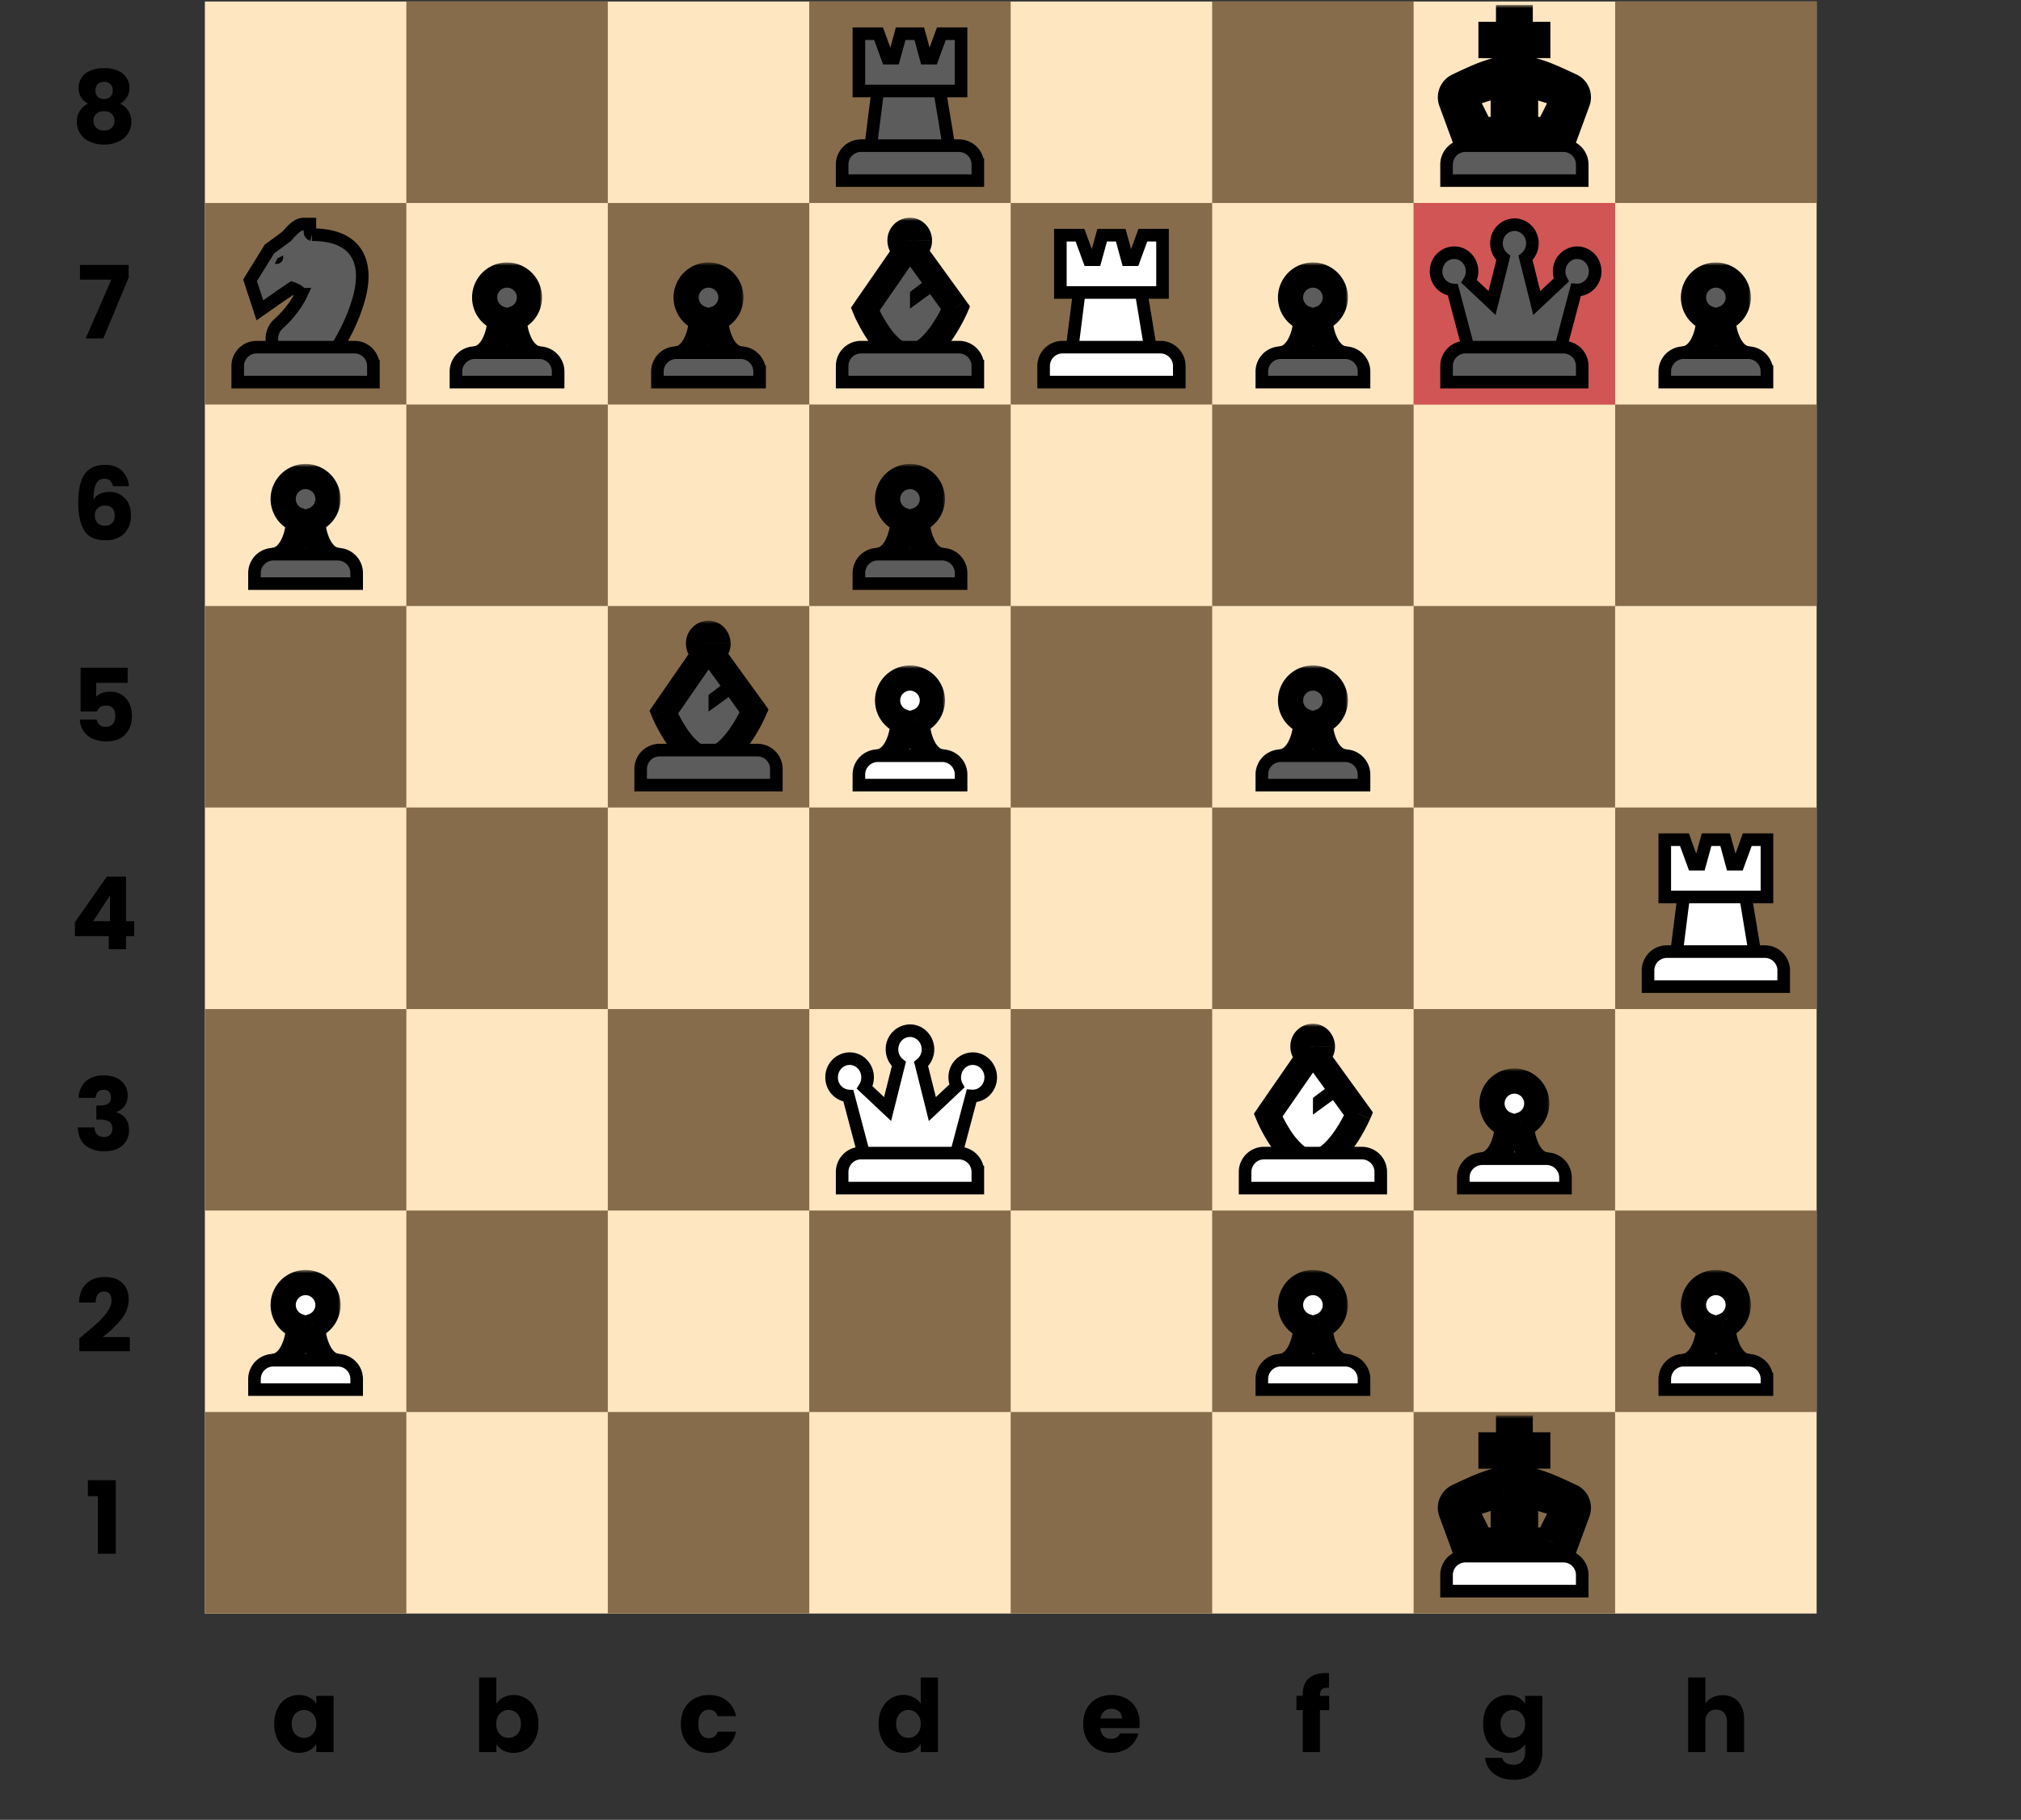 <svg width="321" height="289" fill="none" xmlns="http://www.w3.org/2000/svg"><rect width="100%" height="100%" fill="#333333" stroke="none"/><g clip-path="url(#clip0)"><path fill="#FEE6C1" d="M32.54.24h256v256h-256z"/><path d="M32.54 224.24h32v32h-32v-32zM32.54 96.24h32v32h-32v-32zM32.54 160.24h32v32h-32v-32zM32.54 32.24h32v32h-32v-32zM64.54 192.24h32v32h-32v-32zM64.54 64.24h32v32h-32v-32zM64.54 128.24h32v32h-32v-32zM64.54.24h32v32h-32v-32zM160.53 224.24h32v32h-32v-32zM160.53 96.24h32v32h-32v-32zM160.53 160.24h32v32h-32v-32zM160.53 32.24h32v32h-32v-32zM192.53 192.24h32v32h-32v-32zM192.53 64.24h32v32h-32v-32zM192.53 128.24h32v32h-32v-32zM192.53.24h32v32h-32v-32zM96.54 224.24h32v32h-32v-32zM96.54 96.24h32v32h-32v-32zM96.54 160.24h32v32h-32v-32zM96.54 32.24h32v32h-32v-32zM128.53 192.24h32v32h-32v-32z" fill="#866C4A"/><path d="M128.53 64.24h32v32h-32v-32zM128.53 128.24h32v32h-32v-32zM128.53.24h32v32h-32v-32zM224.53 224.24h32v32h-32v-32zM224.53 96.24h32v32h-32v-32zM224.53 160.24h32v32h-32v-32zM224.53 32.24h32v32h-32v-32zM256.54 192.24h32v32h-32v-32zM256.54 64.24h32v32h-32v-32zM256.54 128.24h32v32h-32v-32zM256.54.24h32v32h-32v-32z" fill="#866C4A"/><path d="M13.96 237.6v-2.54h4.43v11.68h-2.85v-9.14h-1.58zM12.59 212.54l.5-.4a58.94 58.94 0 002.46-2.12c.6-.56 1.12-1.14 1.53-1.75.42-.6.63-1.2.63-1.77 0-.44-.1-.78-.3-1.03-.2-.24-.51-.37-.92-.37-.4 0-.72.16-.96.47-.22.3-.33.72-.33 1.28h-2.64c.02-.9.21-1.67.57-2.27.38-.61.86-1.06 1.46-1.35.6-.29 1.28-.43 2.01-.43 1.27 0 2.23.33 2.87.98.65.65.97 1.5.97 2.54 0 1.14-.38 2.2-1.16 3.18-.78.97-1.77 1.92-2.98 2.85h4.32v2.23H12.6v-2.04zM12.5 174.35a3.52 3.52 0 011.13-2.64c.7-.62 1.66-.93 2.86-.93.8 0 1.48.14 2.05.42a2.96 2.96 0 011.74 2.75c0 .7-.17 1.28-.52 1.73-.36.44-.77.74-1.24.9v.06c.61.2 1.1.54 1.44 1 .36.48.53 1.08.53 1.82a3.07 3.07 0 01-1.8 2.94c-.57.29-1.25.43-2.05.43a4.7 4.7 0 01-3.08-.94c-.75-.63-1.15-1.58-1.2-2.85h2.66c.01.47.14.84.4 1.12.26.27.63.4 1.12.4.42 0 .74-.12.96-.35.23-.25.35-.57.35-.96 0-.51-.16-.88-.5-1.1-.31-.24-.83-.36-1.55-.36h-.5v-2.22h.5c.55 0 .98-.1 1.32-.27.34-.2.5-.53.5-1.01 0-.39-.1-.68-.31-.9a1.2 1.2 0 00-.88-.32c-.4 0-.71.13-.91.37-.2.25-.3.55-.34.91H12.5zM11.9 148.66v-2.21l5.06-7.23h3.06v7.07h1.3v2.37h-1.3v2.08h-2.74v-2.08h-5.37zm5.57-6.44l-2.68 4.07h2.68v-4.07zM20.28 108.44h-5v2.2c.22-.23.52-.42.9-.57.38-.15.8-.22 1.25-.22a3.19 3.19 0 013.15 1.95c.25.58.37 1.2.37 1.87 0 1.25-.35 2.24-1.06 2.98-.7.72-1.7 1.09-2.97 1.09a5.3 5.3 0 01-2.23-.44c-.63-.3-1.11-.7-1.45-1.23a3.54 3.54 0 01-.56-1.8h2.67c.06.33.22.6.46.83.25.21.58.32 1.01.32.5 0 .87-.16 1.12-.48.25-.32.37-.75.37-1.28s-.13-.93-.39-1.2c-.25-.28-.63-.42-1.12-.42-.36 0-.66.1-.9.27-.23.17-.38.4-.46.69H12.8v-6.96h7.48v2.4zM17.94 77.2a1.6 1.6 0 00-.45-.87c-.21-.2-.52-.3-.91-.3-.61 0-1.05.26-1.31.8-.27.52-.41 1.35-.42 2.49a2.4 2.4 0 011-.88c.46-.21.95-.32 1.48-.32a3.3 3.3 0 012.51 1c.64.65.96 1.58.96 2.76 0 .78-.16 1.46-.48 2.05a3.3 3.3 0 01-1.37 1.37c-.6.34-1.31.5-2.13.5-1.65 0-2.79-.51-3.43-1.54-.64-1.03-.96-2.51-.96-4.44 0-2.03.34-3.53 1.01-4.52.68-.99 1.77-1.48 3.27-1.48.8 0 1.47.16 2.01.48.56.3.97.72 1.25 1.23.29.51.46 1.07.51 1.68h-2.54zm-1.27 3.08c-.46 0-.84.14-1.15.42-.3.26-.45.65-.45 1.15 0 .51.14.91.42 1.2.29.29.7.43 1.22.43.46 0 .83-.14 1.1-.42.28-.28.42-.67.42-1.16 0-.5-.14-.9-.4-1.19-.27-.29-.66-.43-1.16-.43zM20.43 44.1l-4.02 9.64h-2.8l4.07-9.33H12.7v-2.34h7.73v2.03zM13.99 16.46c-1-.53-1.5-1.37-1.5-2.5a2.86 2.86 0 011.8-2.71c.61-.29 1.36-.43 2.24-.43.89 0 1.63.14 2.23.43a2.86 2.86 0 011.8 2.7 2.7 2.7 0 01-.41 1.5c-.27.43-.63.77-1.09 1.01a3.06 3.06 0 011.8 2.85 3.37 3.37 0 01-2.15 3.22c-.65.29-1.38.43-2.18.43-.8 0-1.53-.14-2.19-.43a3.37 3.37 0 01-2.13-3.22A3.04 3.04 0 0114 16.46zm3.92-2.1c0-.43-.13-.76-.39-1a1.34 1.34 0 00-.99-.37c-.41 0-.75.13-1 .37-.25.25-.37.59-.37 1.02 0 .42.12.75.38 1 .26.23.59.35 1 .35.4 0 .73-.12.98-.37.26-.24.39-.58.39-1zm-1.38 3.29c-.5 0-.9.14-1.21.41-.31.27-.47.64-.47 1.12 0 .45.15.82.45 1.1.3.3.72.44 1.23.44s.91-.14 1.2-.43c.3-.29.45-.66.45-1.1 0-.48-.16-.85-.46-1.13-.3-.27-.7-.41-1.19-.41zM273.63 269.21c1.02 0 1.84.34 2.46 1.03.62.67.93 1.6.93 2.78v5.22h-2.72v-4.85c0-.6-.16-1.06-.47-1.4-.3-.32-.72-.49-1.25-.49-.52 0-.93.17-1.24.5-.31.33-.47.8-.47 1.39v4.85h-2.73V266.4h2.73v4.1c.28-.39.66-.7 1.14-.94a3.64 3.64 0 011.62-.35zM239.49 269.18c.63 0 1.18.13 1.65.38.48.26.85.6 1.1 1.01v-1.26h2.74v8.91a4.9 4.9 0 01-.5 2.22c-.32.68-.81 1.21-1.49 1.6-.66.4-1.49.6-2.48.6-1.32 0-2.4-.32-3.21-.95a3.5 3.5 0 01-1.41-2.53h2.7c.09.35.3.61.61.8.32.2.72.3 1.19.3.56 0 1-.16 1.34-.49.34-.32.51-.83.51-1.55v-1.26a3.08 3.08 0 01-2.75 1.4 3.7 3.7 0 01-3.43-2.17 5.51 5.51 0 01-.5-2.43c0-.92.16-1.73.5-2.42.36-.7.83-1.23 1.43-1.6a3.7 3.7 0 012-.56zm2.75 4.6c0-.69-.2-1.23-.58-1.62-.37-.4-.83-.6-1.37-.6-.54 0-1 .2-1.4.6a2.2 2.2 0 00-.55 1.6c0 .68.18 1.22.56 1.63.38.4.84.59 1.39.59.54 0 1-.2 1.38-.6.38-.39.57-.93.57-1.6zM211.12 271.58h-1.47v6.66h-2.73v-6.66h-1v-2.27h1v-.26c0-1.1.31-1.93.94-2.5.63-.57 1.55-.86 2.77-.86.2 0 .35 0 .45.02v2.32c-.53-.03-.9.04-1.1.22-.22.18-.33.5-.33.98v.08h1.47v2.27zM181.01 273.63c0 .25-.01.52-.04.8h-6.2c.05.55.22.98.53 1.28.32.29.71.43 1.17.43.68 0 1.16-.29 1.42-.86h2.92a3.93 3.93 0 01-.82 1.58c-.39.47-.87.84-1.46 1.1a4.7 4.7 0 01-1.97.4c-.87 0-1.65-.18-2.33-.56a3.98 3.98 0 01-1.6-1.6c-.38-.69-.58-1.5-.58-2.43 0-.93.19-1.74.56-2.43a4 4 0 011.6-1.6 4.83 4.83 0 012.35-.56c.87 0 1.64.18 2.3.54.68.37 1.2.88 1.58 1.56.38.67.57 1.45.57 2.35zm-2.8-.72c0-.47-.16-.84-.48-1.12a1.77 1.77 0 00-1.2-.42c-.46 0-.84.14-1.16.4-.31.27-.5.65-.58 1.14h3.42zM139.55 273.76c0-.92.17-1.73.51-2.42.36-.7.83-1.23 1.43-1.6a3.7 3.7 0 013.6-.2c.49.25.87.58 1.15 1v-4.14h2.74v11.84h-2.74v-1.28c-.25.42-.62.76-1.1 1.02-.47.26-1.02.38-1.65.38a3.7 3.7 0 01-3.43-2.17 5.51 5.51 0 01-.5-2.43zm6.7.01c0-.68-.2-1.22-.59-1.61-.37-.4-.83-.6-1.37-.6-.54 0-1 .2-1.4.6a2.2 2.2 0 00-.55 1.6c0 .68.18 1.22.56 1.63.38.4.84.59 1.39.59.54 0 1-.2 1.38-.6.38-.39.57-.93.57-1.6zM108.14 273.77c0-.93.19-1.74.56-2.43.38-.7.91-1.23 1.58-1.6a4.8 4.8 0 012.34-.56c1.12 0 2.05.3 2.8.88a4.13 4.13 0 011.49 2.48H114c-.25-.68-.72-1.02-1.43-1.02-.5 0-.9.2-1.2.59-.3.38-.45.94-.45 1.66 0 .73.15 1.29.45 1.68.3.39.7.58 1.2.58.7 0 1.18-.34 1.43-1.03h2.9a4.18 4.18 0 01-1.48 2.47c-.76.6-1.7.9-2.8.9-.88 0-1.65-.2-2.34-.57a4 4 0 01-1.58-1.6c-.37-.69-.56-1.5-.56-2.43zM78.83 270.57c.26-.41.63-.75 1.1-1a3.45 3.45 0 011.66-.39 3.7 3.7 0 013.4 2.16c.36.7.53 1.5.53 2.42 0 .91-.17 1.72-.53 2.43a3.7 3.7 0 01-3.4 2.18 3.5 3.5 0 01-1.65-.37c-.47-.26-.84-.6-1.1-1.01v1.25H76.1V266.4h2.73v4.17zm3.9 3.19c0-.69-.18-1.22-.57-1.6-.37-.4-.84-.6-1.4-.6-.53 0-1 .2-1.38.6-.38.4-.56.93-.56 1.61 0 .69.18 1.22.56 1.62.38.4.85.59 1.39.59.54 0 1-.2 1.4-.6.38-.4.57-.94.57-1.62zM43.55 273.76c0-.92.17-1.73.52-2.42a3.7 3.7 0 013.42-2.16c.63 0 1.18.13 1.65.38.48.26.85.6 1.1 1.01v-1.26h2.74v8.93h-2.74v-1.27c-.27.42-.64.75-1.12 1.01-.47.26-1.02.38-1.65.38-.72 0-1.38-.18-1.98-.56a4.05 4.05 0 01-1.42-1.61 5.5 5.5 0 01-.52-2.43zm6.7.01c0-.68-.2-1.22-.58-1.61-.38-.4-.84-.6-1.38-.6-.54 0-1 .2-1.4.6a2.2 2.2 0 00-.55 1.6c0 .68.18 1.22.56 1.63.38.4.85.59 1.39.59.54 0 1-.2 1.38-.6.38-.39.57-.93.57-1.6z" fill="#000"/><path d="M172.53 44.46h-.88l-.1.87L170.2 56l-.14 1.13h12.98l-.2-1.17-1.77-10.67-.14-.83h-8.41z" fill="#fff" stroke="#000" stroke-width="2"/><path d="M169.42 37.35h-1v9.1h16.23v-9.1h-3.13l-.24.65-1.18 3.24h-1.03l-.86-3.16-.2-.73h-2.95l-.2.73-.87 3.16h-1.02L171.78 38l-.24-.65h-2.12zM186.31 60.68h1v-2.55a3 3 0 00-3-3h-15.55a3 3 0 00-3 3v2.55h20.55z" fill="#fff" stroke="#000" stroke-width="2"/><path fill="#E94E58" fill-opacity=".75" d="M224.53 32.24h32v32h-32z"/><mask id="a" maskUnits="userSpaceOnUse" x="227.37" y="224.79" width="26" height="26" fill="#000"><path fill="#fff" d="M227.37 224.79h26v26h-26z"/><path fill-rule="evenodd" clip-rule="evenodd" d="M247.65 248.13l2.92-7.99a2 2 0 00-1.02-2.5c-3.55-1.68-5.7-2.62-8.09-2.81v-3.6h2.79v-1.77h-2.79v-2.67h-1.85v2.67h-2.79v1.78h2.79v3.59c-2.38.2-4.54 1.13-8.1 2.82a2 2 0 00-1.01 2.5l2.92 7.97h14.23zm-8.9-10.72c-1.12.19-2.38.56-4.04 1.1a1.99 1.99 0 00-1.15 2.78l1.64 3.28h3.56v-7.16zm7.6 1.1c-1.65-.54-2.91-.91-4.04-1.1v7.16h3.56l1.64-3.28c.54-1.09 0-2.4-1.16-2.78z"/></mask><path fill-rule="evenodd" clip-rule="evenodd" d="M247.65 248.13l2.92-7.99a2 2 0 00-1.02-2.5c-3.55-1.68-5.7-2.62-8.09-2.81v-3.6h2.79v-1.77h-2.79v-2.67h-1.85v2.67h-2.79v1.78h2.79v3.59c-2.38.2-4.54 1.13-8.1 2.82a2 2 0 00-1.01 2.5l2.92 7.97h14.23zm-8.9-10.72c-1.12.19-2.38.56-4.04 1.1a1.99 1.99 0 00-1.15 2.78l1.64 3.28h3.56v-7.16zm7.6 1.1c-1.65-.54-2.91-.91-4.04-1.1v7.16h3.56l1.64-3.28c.54-1.09 0-2.4-1.16-2.78z" fill="#fff"/><path d="M239.69 235.83c.56-.05 1.12-.05 1.7 0l.15-2c-.67-.05-1.34-.05-2.01 0l.16 2zm10.88 4.31l1.88.69-1.88-.69zm-2.92 7.99v2h1.4l.47-1.32-1.87-.69zm1.9-10.48l.86-1.81-.86 1.8zm-8.09-2.82h-2v1.84l1.84.15.16-1.99zm0-3.6v-2h-2v2h2zm2.79 0v2h2v-2h-2zm0-1.77h2v-2h-2v2zm-2.79 0h-2v2h2v-2zm0-2.67h2v-2h-2v2zm-1.85 0v-2h-2v2h2zm0 2.67v2h2v-2h-2zm-2.79 0v-2h-2v2h2zm0 1.78h-2v2h2v-2zm2.79 0h2v-2h-2v2zm0 3.59l.16 2 1.84-.16v-1.84h-2zm-8.1 2.82l.86 1.8-.85-1.8zm-1.01 2.5l1.87-.7-1.87.7zm2.92 7.97l-1.87.7.48 1.3h1.4v-2zm1.3-9.61l-.63-1.9.62 1.9zm4.04-1.1h2v-2.38l-2.34.4.34 1.98zm-5.2 3.88l1.79-.9-1.79.9zm1.64 3.28l-1.79.9.56 1.1h1.23v-2zm3.56 0v2h2v-2h-2zm3.55-7.16l.34-1.97-2.34-.4v2.37h2zm4.04 1.1l-.62 1.9.63-1.9zm-4.04 6.06h-2v2h2v-2zm3.56 0v2h1.23l.56-1.1-1.8-.9zm1.64-3.28l1.79.9-1.8-.9zm1.19-1.84l-2.93 7.99 3.75 1.37 2.93-7.98-3.75-1.38zm0 0l3.75 1.38a4 4 0 00-2.04-5l-1.71 3.62zm-7.4-2.63c1.96.16 3.79.93 7.4 2.63l1.7-3.61c-3.5-1.66-5.97-2.77-8.78-3l-.32 3.98zm-1.84-5.58v3.59h4v-3.6h-4zm4.79-2h-2.79v4h2.79v-4zm-2 .22v1.78h4v-1.78h-4zm-.79 2h2.79v-4h-2.79v4zm-2-4.67v2.67h4v-2.67h-4zm.15 2h1.85v-4h-1.85v4zm2 .67v-2.67h-4v2.67h4zm-4.79 2h2.79v-4h-2.79v4zm2-.22v-1.78h-4v1.78h4zm.79-2h-2.79v4h2.79v-4zm2 5.59v-3.6h-4v3.6h4zm-9.24 4.62c3.61-1.7 5.44-2.47 7.4-2.63l-.33-3.98c-2.8.23-5.28 1.34-8.78 3l1.71 3.61zm0 0l-1.71-3.61a4 4 0 00-2.04 4.99l3.75-1.38zm2.93 7.99l-2.93-7.99-3.75 1.38 2.93 7.98 3.75-1.37zm12.35-1.31h-14.23v4h14.23v-4zm-12.31-5.72c1.64-.54 2.78-.87 3.75-1.03l-.67-3.94c-1.28.21-2.66.62-4.33 1.17l1.25 3.8zm.01-.01a.06.06 0 01-.01 0l-1.25-3.8a3.99 3.99 0 00-2.32 5.58l3.58-1.78zm1.64 3.28l-1.64-3.28-3.58 1.78 1.64 3.28 3.58-1.78zm1.77-1.11h-3.56v4h3.56v-4zm-2-5.16v7.16h4v-7.16h-4zm5.21 1.97c.97.16 2.12.5 3.76 1.03l1.25-3.8a31.28 31.28 0 00-4.33-1.18l-.68 3.95zm2.34 5.19v-7.16h-4v7.16h4zm1.56-2h-3.56v4h3.56v-4zm-.15-2.17l-1.64 3.28 3.58 1.78 1.64-3.28-3.58-1.78zm.01 0h-.01l3.58 1.78a3.99 3.99 0 00-2.32-5.57l-1.25 3.8z" fill="#000" mask="url(#a)"/><path d="M250.31 252.68h1v-2.56a3 3 0 00-3-3h-15.55a3 3 0 00-3 3v2.56h20.55z" fill="#fff" stroke="#000" stroke-width="2"/><mask id="b" maskUnits="userSpaceOnUse" x="134.42" y="34.57" width="20" height="25" fill="#000"><path fill="#fff" d="M134.42 34.57h20v25h-20z"/><path fill-rule="evenodd" clip-rule="evenodd" d="M145.12 39.7c.54-.25.92-.83.92-1.5 0-.9-.69-1.63-1.54-1.63-.86 0-1.55.73-1.55 1.63 0 .69.4 1.27.97 1.52l-6.5 9.39s3.12 7.54 7.09 7.48c3.97-.05 7.27-7.68 7.27-7.68l-6.66-9.21z"/></mask><path fill-rule="evenodd" clip-rule="evenodd" d="M145.12 39.7c.54-.25.92-.83.92-1.5 0-.9-.69-1.63-1.54-1.63-.86 0-1.55.73-1.55 1.63 0 .69.4 1.27.97 1.52l-6.5 9.39s3.12 7.54 7.09 7.48c3.97-.05 7.27-7.68 7.27-7.68l-6.66-9.21z" fill="#5C5C5C"/><path d="M145.12 39.7l-.84-1.82-2.2 1.02 1.42 1.97 1.62-1.17zm-1.2.02l1.64 1.13 1.4-2-2.25-.97-.8 1.84zm-6.5 9.39l-1.64-1.14-.62.9.42 1 1.84-.76zm7.09 7.48l.03 2-.03-2zm7.27-7.68l1.84.8.45-1.05-.67-.93-1.62 1.18zm-7.74-10.7c0-.1.06-.24.24-.33l1.68 3.63a3.64 3.64 0 002.08-3.3h-4zm.46.36a.5.5 0 01-.36-.15.33.33 0 01-.1-.22h4c0-1.9-1.48-3.63-3.54-3.63v4zm.45-.37c0 .07-.02.15-.1.22a.5.5 0 01-.35.15v-4a3.59 3.59 0 00-3.55 3.63h4zm-.24-.32c.19.08.24.23.24.32h-4c0 1.47.86 2.79 2.18 3.35l1.58-3.67zm-5.64 12.36l6.5-9.39-3.3-2.27-6.5 9.39 3.3 2.27zm5.41 4.35c-.33 0-.82-.15-1.48-.69a10.4 10.4 0 01-1.87-2.15 21.19 21.19 0 01-1.85-3.4v-.01l-1.86.77-1.84.76v.01l.01.03.03.07a14.01 14.01 0 00.57 1.2c.38.76.93 1.78 1.63 2.81.7 1.02 1.58 2.13 2.64 3a6.33 6.33 0 004.08 1.6l-.06-4zm7.3-5.68l-1.83-.8-.03.06a16.71 16.71 0 01-.49 1c-.35.68-.84 1.55-1.44 2.42a11.4 11.4 0 01-1.95 2.24c-.7.58-1.21.76-1.56.76l.06 4a6.57 6.57 0 004.06-1.69c1.06-.88 1.96-2 2.68-3.03a26.76 26.76 0 002.29-4.06l.03-.07.01-.03-1.83-.8zm-8.28-8.04l6.66 9.2 3.24-2.34-6.66-9.2-3.24 2.34z" fill="#000" mask="url(#b)"/><path d="M154.31 60.68h1v-2.55a3 3 0 00-3-3h-15.55a3 3 0 00-3 3v2.55h20.55z" fill="#5C5C5C" stroke="#000" stroke-width="2"/><path d="M144.54 46.35l3.55-2.67 1.33 1.78-4.88 3.55v-2.66z" fill="#000"/><mask id="c" maskUnits="userSpaceOnUse" x="102.42" y="98.57" width="20" height="25" fill="#000"><path fill="#fff" d="M102.42 98.57h20v25h-20z"/><path fill-rule="evenodd" clip-rule="evenodd" d="M113.12 103.7c.54-.25.92-.83.92-1.5 0-.9-.69-1.63-1.54-1.63-.86 0-1.55.73-1.55 1.63 0 .69.4 1.27.97 1.52l-6.5 9.39s3.12 7.54 7.09 7.48c3.96-.05 7.27-7.68 7.27-7.68l-6.66-9.21z"/></mask><path fill-rule="evenodd" clip-rule="evenodd" d="M113.12 103.7c.54-.25.92-.83.92-1.5 0-.9-.69-1.63-1.54-1.63-.86 0-1.55.73-1.55 1.63 0 .69.4 1.27.97 1.52l-6.5 9.39s3.12 7.54 7.09 7.48c3.96-.05 7.27-7.68 7.27-7.68l-6.66-9.21z" fill="#5C5C5C"/><path d="M113.12 103.7l-.84-1.82-2.2 1.02 1.42 1.97 1.62-1.17zm-1.2.02l1.64 1.13 1.4-2-2.25-.97-.8 1.84zm-6.5 9.39l-1.64-1.14-.62.9.42 1 1.84-.77zm7.09 7.48l.03 2-.03-2zm7.27-7.68l1.84.8.45-1.05-.67-.93-1.62 1.18zm-7.74-10.7c0-.1.06-.24.24-.33l1.67 3.63a3.64 3.64 0 002.1-3.3h-4zm.46.36a.5.5 0 01-.36-.15.33.33 0 01-.1-.22h4c0-1.9-1.48-3.63-3.54-3.63v4zm.45-.37c0 .07-.02.15-.1.22a.5.5 0 01-.35.15v-4a3.59 3.59 0 00-3.55 3.63h4zm-.25-.32c.2.08.25.23.25.32h-4c0 1.47.86 2.79 2.18 3.36l1.58-3.68zm-5.63 12.36l6.5-9.39-3.3-2.27-6.5 9.39 3.3 2.27zm5.41 4.35c-.34 0-.83-.15-1.48-.69a10.4 10.4 0 01-1.87-2.15 21.18 21.18 0 01-1.83-3.35l-.02-.05v-.01l-1.86.77-1.84.76v.01l.01.03a5.84 5.84 0 00.15.34 25.68 25.68 0 002.09 3.74c.69 1.02 1.57 2.13 2.63 3a6.33 6.33 0 004.08 1.6l-.06-4zm7.3-5.68l-1.83-.8-.03.06a14.25 14.25 0 01-.49 1c-.35.67-.84 1.55-1.44 2.42-.61.88-1.28 1.68-1.95 2.24-.7.58-1.21.76-1.56.76l.06 4a6.56 6.56 0 004.06-1.69c1.06-.88 1.96-2 2.68-3.04a26.73 26.73 0 002.32-4.12l.01-.03-1.83-.8zm-8.28-8.04l6.66 9.2 3.24-2.34-6.66-9.2-3.24 2.34z" fill="#000" mask="url(#c)"/><path d="M122.31 124.68h1v-2.56a3 3 0 00-3-3h-15.55a3 3 0 00-3 3v2.56h20.55z" fill="#5C5C5C" stroke="#000" stroke-width="2"/><path d="M112.54 110.35l3.55-2.67 1.33 1.78-4.88 3.55v-2.66z" fill="#000"/><path fill-rule="evenodd" clip-rule="evenodd" d="M147.4 166.64a3 3 0 01-1.1 2.33l1.79 7.16 3.88-3.66a3.03 3.03 0 01-.32-1.38 2.91 2.91 0 012.85-2.97 2.91 2.91 0 012.86 2.97 2.91 2.91 0 01-3.05 2.95l-2.66 10.09h-14.23l-2.66-10.09a2.92 2.92 0 01-2.67-2.95 2.91 2.91 0 012.86-2.97 2.91 2.91 0 012.85 2.97c0 .6-.17 1.15-.46 1.61l3.64 3.43 1.79-7.16a3 3 0 01-1.1-2.33 2.91 2.91 0 012.86-2.96 2.91 2.91 0 012.86 2.96z" fill="#fff"/><path d="M146.3 168.97l-.63-.77-.5.4.16.61.97-.24zm1.79 7.16l-.97.24.41 1.65 1.25-1.17-.69-.72zm3.88-3.66l.69.73.55-.52-.34-.66-.9.45zm2.34 1.57l.07-1-.82-.05-.21.8.96.25zm-2.66 10.09v1h.76l.2-.75-.97-.25zm-14.23 0l-.96.25.2.75h.76v-1zm-2.66-10.09l.96-.25-.18-.7-.72-.04-.06 1zm2.58-1.34l-.84-.53-.44.7.6.56.68-.73zm3.64 3.43l-.69.72 1.25 1.17.4-1.65-.96-.25zm1.79-7.16l.97.24.15-.61-.49-.4-.63.77zm4.16.78a4 4 0 001.46-3.1h-2a2 2 0 01-.72 1.55l1.26 1.55zm2.13 6.13l-1.79-7.15-1.94.48 1.79 7.16 1.94-.49zm2.23-4.14l-3.88 3.66 1.37 1.45 3.88-3.65-1.37-1.46zm-.64-.65c0 .66.15 1.28.43 1.83l1.78-.9a2.04 2.04 0 01-.22-.93h-2zm3.85-3.97a3.91 3.91 0 00-3.85 3.97h2c0-1.12.86-1.97 1.85-1.97v-2zm3.86 3.97c0-2.16-1.7-3.97-3.86-3.97v2c1 0 1.86.85 1.86 1.97h2zm-3.86 3.96c2.17 0 3.86-1.8 3.86-3.96h-2c0 1.12-.87 1.96-1.86 1.96v2zm-.25 0h.25v-2h-.12l-.13 2zm-1.64 9.33l2.67-10.08-1.93-.51-2.67 10.08 1.93.51zm-15.19.75h14.23v-2h-14.23v2zm-3.63-10.83l2.67 10.08 1.93-.51-2.67-10.08-1.93.51zm1.03-1.25a1.92 1.92 0 01-1.73-1.96h-2a3.92 3.92 0 003.6 3.95l.13-2zm-1.73-1.96c0-1.12.87-1.97 1.86-1.97v-2a3.91 3.91 0 00-3.86 3.97h2zm1.86-1.97c.99 0 1.85.85 1.85 1.97h2c0-2.16-1.69-3.97-3.85-3.97v2zm1.85 1.97c0 .4-.11.77-.3 1.08l1.69 1.07c.39-.63.61-1.36.61-2.15h-2zm4.86 4.3l-3.63-3.41-1.37 1.45 3.63 3.42 1.37-1.45zm.14-6.66l-1.8 7.15 1.95.49 1.79-7.16-1.94-.48zm-1.12-2.09a4 4 0 001.45 3.1l1.27-1.54a2 2 0 01-.72-1.56h-2zm3.85-3.96a3.91 3.91 0 00-3.85 3.96h2c0-1.11.86-1.96 1.85-1.96v-2zm3.86 3.96c0-2.15-1.7-3.96-3.86-3.96v2c1 0 1.86.84 1.86 1.96h2z" fill="#000"/><path d="M154.31 188.68h1v-2.56a3 3 0 00-3-3h-15.55a3 3 0 00-3 3v2.56h20.55z" fill="#fff" stroke="#000" stroke-width="2"/><path d="M52.32 56.24h.54l.3-.46-.84-.54.83.54h0l.01-.01.03-.04a18.48 18.48 0 00.44-.71c.28-.48.67-1.16 1.1-1.98A28.53 28.53 0 0057.12 47c.54-2.2.7-4.64-.4-6.58-1.16-2.02-3.5-3.15-7.14-3.15h-.03a.4.4 0 01-.13-.06c-.03-.02-.2-.12-.2-.63v-1h-1c-.5 0-.94.28-1.18.45-.29.2-.56.46-.78.7a11.7 11.7 0 00-.73.8l-2.59 1.91-.15.11-.1.17-2.73 4.4-.24.4.14.44 1 3.04.42 1.28 1.1-.77 2.32-1.62 1.69-1.14c.88.31 1.25.67 1.4.87l.07.1a10.35 10.35 0 01-.68 1.23c-.59.94-1.53 2.2-2.91 3.44a3.17 3.17 0 00-.67 3.96l.24.4.3.5h8.18z" fill="#5C5C5C" stroke="#000" stroke-width="2"/><path d="M58.31 60.68h1v-2.55a3 3 0 00-3-3H40.76a3 3 0 00-3 3v2.55H58.3z" fill="#5C5C5C" stroke="#000" stroke-width="2"/><path d="M44.1 41.01l.88-.44v.33a1 1 0 01-1 1h-.33l.44-.89z" fill="#000"/><mask id="d" maskUnits="userSpaceOnUse" x="198.42" y="162.57" width="20" height="25" fill="#000"><path fill="#fff" d="M198.42 162.57h20v25h-20z"/><path fill-rule="evenodd" clip-rule="evenodd" d="M209.12 167.7c.54-.25.92-.83.92-1.5 0-.9-.69-1.63-1.54-1.63-.86 0-1.55.73-1.55 1.63 0 .69.4 1.27.97 1.52l-6.5 9.38s3.12 7.55 7.09 7.5c3.97-.06 7.27-7.7 7.27-7.7l-6.66-9.2z"/></mask><path fill-rule="evenodd" clip-rule="evenodd" d="M209.12 167.7c.54-.25.92-.83.92-1.5 0-.9-.69-1.63-1.54-1.63-.86 0-1.55.73-1.55 1.63 0 .69.4 1.27.97 1.52l-6.5 9.38s3.12 7.55 7.09 7.5c3.97-.06 7.27-7.7 7.27-7.7l-6.66-9.2z" fill="#fff"/><path d="M209.12 167.7l-.84-1.82-2.2 1.02 1.42 1.97 1.62-1.17zm-1.2.02l1.64 1.13 1.4-2-2.25-.97-.8 1.84zm-6.5 9.38l-1.64-1.13-.62.9.42 1 1.84-.77zm7.09 7.5l.03 2-.03-2zm7.27-7.7l1.84.8.45-1.04-.67-.93-1.62 1.18zm-7.74-10.7c0-.09.06-.23.24-.32l1.68 3.63a3.64 3.64 0 002.08-3.3h-4zm.46.37a.5.5 0 01-.36-.15.33.33 0 01-.1-.22h4c0-1.9-1.48-3.63-3.54-3.63v4zm.45-.37c0 .07-.02.15-.1.22a.5.5 0 01-.35.15v-4a3.59 3.59 0 00-3.55 3.63h4zm-.24-.32c.19.08.24.23.24.32h-4c0 1.47.86 2.79 2.18 3.36l1.58-3.68zm-5.64 12.36l6.5-9.39-3.3-2.27-6.5 9.39 3.3 2.27zm5.41 4.35c-.33 0-.82-.15-1.48-.69a10.4 10.4 0 01-1.87-2.15 21.18 21.18 0 01-1.83-3.35l-.03-.05v-.01l-1.85.76-1.84.77v.01l.01.03a5.84 5.84 0 00.15.34 25.68 25.68 0 002.08 3.74c.7 1.02 1.58 2.13 2.64 3a6.33 6.33 0 004.08 1.6l-.06-4zm7.3-5.68l-1.83-.8-.03.06a14.25 14.25 0 01-.49 1c-.35.68-.84 1.55-1.44 2.42-.61.88-1.28 1.68-1.95 2.24-.7.58-1.21.76-1.56.76l.06 4a6.56 6.56 0 004.06-1.69c1.06-.88 1.96-2 2.68-3.03a26.73 26.73 0 002.32-4.13l.01-.03-1.83-.8zm-8.28-8.04l6.66 9.2 3.24-2.34-6.66-9.2-3.24 2.34z" fill="#000" mask="url(#d)"/><path d="M218.31 188.68h1v-2.56a3 3 0 00-3-3h-15.55a3 3 0 00-3 3v2.56h20.55z" fill="#fff" stroke="#000" stroke-width="2"/><path d="M208.54 174.35l3.55-2.67 1.33 1.78-4.88 3.55v-2.66z" fill="#000"/><mask id="e" maskUnits="userSpaceOnUse" x="42.2" y="201.68" width="12" height="18" fill="#000"><path fill="#fff" d="M42.2 201.68h12v18h-12z"/><path fill-rule="evenodd" clip-rule="evenodd" d="M49.7 210.6a3.56 3.56 0 10-2.32 0c.03 2.85-1.48 6.41-4.18 6.41h10.67c-2.7 0-4.18-3.58-4.17-6.41z"/></mask><path fill-rule="evenodd" clip-rule="evenodd" d="M49.7 210.6a3.56 3.56 0 10-2.32 0c.03 2.85-1.48 6.41-4.18 6.41h10.67c-2.7 0-4.18-3.58-4.17-6.41z" fill="#fff"/><path d="M49.7 210.6l-.65-1.9-1.34.47v1.42h2zm-2.32 0l2-.02-.01-1.41-1.34-.46-.65 1.89zm2.71-3.36c0 .67-.43 1.25-1.04 1.47l1.31 3.77a5.56 5.56 0 003.73-5.24h-4zm-1.56-1.56c.86 0 1.56.7 1.56 1.56h4a5.56 5.56 0 00-5.56-5.56v4zm-1.55 1.56c0-.86.7-1.56 1.55-1.56v-4a5.56 5.56 0 00-5.55 5.56h4zm1.05 1.47a1.56 1.56 0 01-1.05-1.47h-4c0 2.44 1.57 4.5 3.75 5.25l1.3-3.78zM43.2 219c2.36 0 3.95-1.57 4.85-3.15.9-1.58 1.35-3.54 1.33-5.28l-4 .04a6.83 6.83 0 01-.8 3.26c-.53.93-1.04 1.13-1.38 1.13v4zm10.67-4H43.2v4h10.67v-4zm-6.17-4.42c0 1.72.43 3.67 1.33 5.26.89 1.57 2.48 3.16 4.84 3.16v-4c-.33 0-.83-.2-1.36-1.13a6.96 6.96 0 01-.8-3.27l-4-.03z" fill="#000" mask="url(#e)"/><path d="M55.65 220.68h1v-1.67a3 3 0 00-3-3H43.42a3 3 0 00-3 3v1.67h15.23z" fill="#fff" stroke="#000" stroke-width="2"/><mask id="f" maskUnits="userSpaceOnUse" x="138.2" y="105.68" width="12" height="18" fill="#000"><path fill="#fff" d="M138.2 105.68h12v18h-12z"/><path fill-rule="evenodd" clip-rule="evenodd" d="M145.7 114.6a3.56 3.56 0 10-2.32 0c.03 2.85-1.48 6.41-4.18 6.41h10.67c-2.7 0-4.18-3.58-4.17-6.42z"/></mask><path fill-rule="evenodd" clip-rule="evenodd" d="M145.7 114.6a3.56 3.56 0 10-2.32 0c.03 2.85-1.48 6.41-4.18 6.41h10.67c-2.7 0-4.18-3.58-4.17-6.42z" fill="#fff"/><path d="M145.7 114.6l-.65-1.9-1.34.47v1.41l2 .02zm-2.32 0l2-.02-.01-1.41-1.34-.46-.65 1.89zm2.71-3.36c0 .67-.43 1.25-1.04 1.47l1.31 3.77a5.56 5.56 0 003.73-5.24h-4zm-1.56-1.56c.86 0 1.56.7 1.56 1.56h4a5.56 5.56 0 00-5.56-5.56v4zm-1.55 1.56c0-.86.7-1.56 1.55-1.56v-4a5.55 5.55 0 00-5.55 5.56h4zm1.05 1.47a1.56 1.56 0 01-1.05-1.47h-4c0 2.44 1.57 4.5 3.75 5.25l1.3-3.78zM139.2 123c2.36 0 3.96-1.57 4.85-3.15.9-1.58 1.35-3.54 1.33-5.28l-4 .04a6.83 6.83 0 01-.8 3.26c-.53.93-1.04 1.13-1.38 1.13v4zm10.67-4H139.2v4h10.67v-4zm-6.17-4.43c0 1.73.43 3.68 1.33 5.27.89 1.57 2.48 3.16 4.84 3.16v-4c-.33 0-.83-.2-1.36-1.13a6.96 6.96 0 01-.8-3.27l-4-.03z" fill="#000" mask="url(#f)"/><path d="M151.65 124.68h1v-1.67a3 3 0 00-3-3h-10.23a3 3 0 00-3 3v1.67h15.23z" fill="#fff" stroke="#000" stroke-width="2"/><mask id="g" maskUnits="userSpaceOnUse" x="74.2" y="41.68" width="12" height="18" fill="#000"><path fill="#fff" d="M74.2 41.68h12v18h-12z"/><path fill-rule="evenodd" clip-rule="evenodd" d="M81.7 50.6a3.56 3.56 0 10-2.32 0c.03 2.85-1.48 6.41-4.18 6.41h10.67c-2.7 0-4.18-3.58-4.17-6.41z"/></mask><path fill-rule="evenodd" clip-rule="evenodd" d="M81.7 50.6a3.56 3.56 0 10-2.32 0c.03 2.85-1.48 6.41-4.18 6.41h10.67c-2.7 0-4.18-3.58-4.17-6.41z" fill="#5C5C5C"/><path d="M81.7 50.6l-.65-1.9-1.34.47v1.41l2 .02zm-2.32 0l2-.02-.01-1.41-1.34-.46-.65 1.89zm2.71-3.36c0 .67-.43 1.25-1.04 1.47l1.31 3.77a5.56 5.56 0 003.73-5.24h-4zm-1.56-1.56c.86 0 1.56.7 1.56 1.56h4a5.56 5.56 0 00-5.56-5.56v4zm-1.55 1.56c0-.86.7-1.56 1.55-1.56v-4a5.56 5.56 0 00-5.55 5.56h4zm1.05 1.47a1.56 1.56 0 01-1.05-1.47h-4c0 2.44 1.57 4.5 3.75 5.25l1.3-3.78zM75.2 59c2.36 0 3.95-1.57 4.85-3.15.9-1.58 1.35-3.54 1.33-5.28l-4 .04a6.83 6.83 0 01-.8 3.26c-.53.93-1.04 1.13-1.38 1.13v4zm10.67-4H75.2v4h10.67v-4zm-6.17-4.43c0 1.73.43 3.68 1.33 5.27.89 1.57 2.48 3.16 4.84 3.16v-4c-.33 0-.83-.2-1.36-1.13a6.96 6.96 0 01-.8-3.27l-4-.03z" fill="#000" mask="url(#g)"/><path d="M87.65 60.68h1v-1.67a3 3 0 00-3-3H75.42a3 3 0 00-3 3v1.67h15.23z" fill="#5C5C5C" stroke="#000" stroke-width="2"/><mask id="h" maskUnits="userSpaceOnUse" x="106.2" y="41.68" width="12" height="18" fill="#000"><path fill="#fff" d="M106.2 41.68h12v18h-12z"/><path fill-rule="evenodd" clip-rule="evenodd" d="M113.7 50.6a3.56 3.56 0 10-2.32 0c.03 2.85-1.48 6.41-4.18 6.41h10.67c-2.7 0-4.18-3.58-4.17-6.41z"/></mask><path fill-rule="evenodd" clip-rule="evenodd" d="M113.7 50.6a3.56 3.56 0 10-2.32 0c.03 2.85-1.48 6.41-4.18 6.41h10.67c-2.7 0-4.18-3.58-4.17-6.41z" fill="#5C5C5C"/><path d="M113.7 50.6l-.65-1.9-1.34.47v1.41l2 .02zm-2.32 0l2-.02-.01-1.41-1.34-.46-.65 1.89zm2.71-3.36c0 .67-.43 1.25-1.04 1.47l1.31 3.77a5.56 5.56 0 003.73-5.24h-4zm-1.56-1.56c.86 0 1.56.7 1.56 1.56h4a5.56 5.56 0 00-5.56-5.56v4zm-1.55 1.56c0-.86.7-1.56 1.55-1.56v-4a5.56 5.56 0 00-5.55 5.56h4zm1.05 1.47a1.56 1.56 0 01-1.05-1.47h-4c0 2.44 1.57 4.5 3.75 5.25l1.3-3.78zM107.2 59c2.36 0 3.95-1.57 4.85-3.15.9-1.58 1.35-3.54 1.33-5.28l-4 .04a6.83 6.83 0 01-.8 3.26c-.53.93-1.04 1.13-1.38 1.13v4zm10.67-4H107.2v4h10.67v-4zm-6.17-4.43c0 1.73.43 3.68 1.33 5.27.89 1.57 2.48 3.16 4.84 3.16v-4c-.33 0-.83-.2-1.36-1.13a6.96 6.96 0 01-.8-3.27l-4-.03z" fill="#000" mask="url(#h)"/><path d="M119.65 60.68h1v-1.67a3 3 0 00-3-3h-10.23a3 3 0 00-3 3v1.67h15.23z" fill="#5C5C5C" stroke="#000" stroke-width="2"/><mask id="i" maskUnits="userSpaceOnUse" x="138.2" y="73.68" width="12" height="18" fill="#000"><path fill="#fff" d="M138.2 73.68h12v18h-12z"/><path fill-rule="evenodd" clip-rule="evenodd" d="M145.7 82.6a3.56 3.56 0 10-2.32 0c.03 2.85-1.48 6.41-4.18 6.41h10.67c-2.7 0-4.18-3.58-4.17-6.41z"/></mask><path fill-rule="evenodd" clip-rule="evenodd" d="M145.7 82.6a3.56 3.56 0 10-2.32 0c.03 2.85-1.48 6.41-4.18 6.41h10.67c-2.7 0-4.18-3.58-4.17-6.41z" fill="#5C5C5C"/><path d="M145.7 82.6l-.65-1.9-1.34.47v1.41l2 .02zm-2.32 0l2-.02-.01-1.41-1.34-.46-.65 1.89zm2.71-3.36c0 .67-.43 1.25-1.04 1.47l1.31 3.77a5.56 5.56 0 003.73-5.24h-4zm-1.56-1.56c.86 0 1.56.7 1.56 1.56h4a5.56 5.56 0 00-5.56-5.56v4zm-1.55 1.56c0-.86.7-1.56 1.55-1.56v-4a5.56 5.56 0 00-5.55 5.56h4zm1.05 1.47a1.56 1.56 0 01-1.05-1.47h-4c0 2.44 1.57 4.5 3.75 5.25l1.3-3.78zM139.2 91c2.36 0 3.96-1.57 4.85-3.15.9-1.58 1.35-3.54 1.33-5.28l-4 .04a6.83 6.83 0 01-.8 3.26c-.53.93-1.04 1.13-1.38 1.13v4zm10.67-4H139.2v4h10.67v-4zm-6.17-4.43c0 1.73.43 3.68 1.33 5.27.89 1.57 2.48 3.16 4.84 3.16v-4c-.33 0-.83-.2-1.36-1.13a6.96 6.96 0 01-.8-3.27l-4-.03z" fill="#000" mask="url(#i)"/><path d="M151.65 92.68h1v-1.67a3 3 0 00-3-3h-10.23a3 3 0 00-3 3v1.67h15.23z" fill="#5C5C5C" stroke="#000" stroke-width="2"/><mask id="j" maskUnits="userSpaceOnUse" x="42.2" y="73.68" width="12" height="18" fill="#000"><path fill="#fff" d="M42.2 73.68h12v18h-12z"/><path fill-rule="evenodd" clip-rule="evenodd" d="M49.7 82.6a3.56 3.56 0 10-2.32 0c.03 2.85-1.48 6.41-4.18 6.41h10.67c-2.7 0-4.18-3.58-4.17-6.41z"/></mask><path fill-rule="evenodd" clip-rule="evenodd" d="M49.7 82.6a3.56 3.56 0 10-2.32 0c.03 2.85-1.48 6.41-4.18 6.41h10.67c-2.7 0-4.18-3.58-4.17-6.41z" fill="#5C5C5C"/><path d="M49.7 82.6l-.65-1.9-1.34.47v1.41l2 .02zm-2.32 0l2-.02-.01-1.41-1.34-.46-.65 1.89zm2.71-3.36c0 .67-.43 1.25-1.04 1.47l1.31 3.77a5.56 5.56 0 003.73-5.24h-4zm-1.56-1.56c.86 0 1.56.7 1.56 1.56h4a5.56 5.56 0 00-5.56-5.56v4zm-1.55 1.56c0-.86.7-1.56 1.55-1.56v-4a5.56 5.56 0 00-5.55 5.56h4zm1.05 1.47a1.56 1.56 0 01-1.05-1.47h-4c0 2.44 1.57 4.5 3.75 5.25l1.3-3.78zM43.2 91c2.36 0 3.95-1.57 4.85-3.15.9-1.58 1.35-3.54 1.33-5.28l-4 .04a6.83 6.83 0 01-.8 3.26c-.53.93-1.04 1.13-1.38 1.13v4zm10.67-4H43.2v4h10.67v-4zm-6.17-4.43c0 1.73.43 3.68 1.33 5.27.89 1.57 2.48 3.16 4.84 3.16v-4c-.33 0-.83-.2-1.36-1.13a6.96 6.96 0 01-.8-3.27l-4-.03z" fill="#000" mask="url(#j)"/><path d="M55.65 92.68h1v-1.67a3 3 0 00-3-3H43.42a3 3 0 00-3 3v1.67h15.23z" fill="#5C5C5C" stroke="#000" stroke-width="2"/><mask id="k" maskUnits="userSpaceOnUse" x="202.2" y="105.68" width="12" height="18" fill="#000"><path fill="#fff" d="M202.2 105.68h12v18h-12z"/><path fill-rule="evenodd" clip-rule="evenodd" d="M209.7 114.6a3.56 3.56 0 10-2.32 0c.03 2.85-1.48 6.41-4.18 6.41h10.67c-2.7 0-4.18-3.58-4.17-6.42z"/></mask><path fill-rule="evenodd" clip-rule="evenodd" d="M209.7 114.6a3.56 3.56 0 10-2.32 0c.03 2.85-1.48 6.41-4.18 6.41h10.67c-2.7 0-4.18-3.58-4.17-6.42z" fill="#5C5C5C"/><path d="M209.7 114.6l-.65-1.9-1.34.47v1.41l2 .02zm-2.32 0l2-.02-.01-1.41-1.34-.46-.65 1.89zm2.71-3.36c0 .67-.43 1.25-1.04 1.47l1.31 3.77a5.56 5.56 0 003.73-5.24h-4zm-1.56-1.56c.86 0 1.56.7 1.56 1.56h4a5.56 5.56 0 00-5.56-5.56v4zm-1.55 1.56c0-.86.7-1.56 1.55-1.56v-4a5.55 5.55 0 00-5.55 5.56h4zm1.05 1.47a1.56 1.56 0 01-1.05-1.47h-4c0 2.44 1.57 4.5 3.75 5.25l1.3-3.78zM203.2 123c2.36 0 3.96-1.57 4.85-3.15.9-1.58 1.35-3.54 1.33-5.28l-4 .04a6.83 6.83 0 01-.8 3.26c-.53.93-1.04 1.13-1.38 1.13v4zm10.67-4H203.2v4h10.67v-4zm-6.17-4.43c0 1.73.43 3.68 1.33 5.27.89 1.57 2.48 3.16 4.84 3.16v-4c-.33 0-.83-.2-1.36-1.13a6.96 6.96 0 01-.8-3.27l-4-.03z" fill="#000" mask="url(#k)"/><path d="M215.65 124.68h1v-1.67a3 3 0 00-3-3h-10.23a3 3 0 00-3 3v1.67h15.23z" fill="#5C5C5C" stroke="#000" stroke-width="2"/><mask id="l" maskUnits="userSpaceOnUse" x="266.2" y="41.68" width="12" height="18" fill="#000"><path fill="#fff" d="M266.2 41.68h12v18h-12z"/><path fill-rule="evenodd" clip-rule="evenodd" d="M273.7 50.6a3.56 3.56 0 10-2.32 0c.03 2.85-1.48 6.41-4.18 6.41h10.67c-2.7 0-4.18-3.58-4.17-6.41z"/></mask><path fill-rule="evenodd" clip-rule="evenodd" d="M273.7 50.6a3.56 3.56 0 10-2.32 0c.03 2.85-1.48 6.41-4.18 6.41h10.67c-2.7 0-4.18-3.58-4.17-6.41z" fill="#5C5C5C"/><path d="M273.7 50.6l-.65-1.9-1.34.47v1.41l2 .02zm-2.32 0l2-.02-.01-1.41-1.34-.46-.65 1.89zm2.71-3.36c0 .67-.43 1.25-1.04 1.47l1.31 3.77a5.56 5.56 0 003.73-5.24h-4zm-1.56-1.56c.86 0 1.56.7 1.56 1.56h4a5.56 5.56 0 00-5.56-5.56v4zm-1.55 1.56c0-.86.7-1.56 1.55-1.56v-4a5.56 5.56 0 00-5.55 5.56h4zm1.05 1.47a1.56 1.56 0 01-1.05-1.47h-4c0 2.44 1.57 4.5 3.75 5.25l1.3-3.78zM267.2 59c2.36 0 3.95-1.57 4.85-3.15.9-1.58 1.35-3.54 1.33-5.28l-4 .04a6.83 6.83 0 01-.8 3.26c-.53.93-1.04 1.13-1.38 1.13v4zm10.67-4H267.2v4h10.67v-4zm-6.17-4.43c0 1.73.43 3.68 1.33 5.27.89 1.57 2.48 3.16 4.84 3.16v-4c-.33 0-.83-.2-1.36-1.13a6.96 6.96 0 01-.8-3.27l-4-.03z" fill="#000" mask="url(#l)"/><path d="M279.65 60.68h1v-1.67a3 3 0 00-3-3h-10.23a3 3 0 00-3 3v1.67h15.23z" fill="#5C5C5C" stroke="#000" stroke-width="2"/><mask id="m" maskUnits="userSpaceOnUse" x="202.2" y="41.68" width="12" height="18" fill="#000"><path fill="#fff" d="M202.2 41.68h12v18h-12z"/><path fill-rule="evenodd" clip-rule="evenodd" d="M209.7 50.6a3.56 3.56 0 10-2.32 0c.03 2.85-1.48 6.41-4.18 6.41h10.67c-2.7 0-4.18-3.58-4.17-6.41z"/></mask><path fill-rule="evenodd" clip-rule="evenodd" d="M209.7 50.6a3.56 3.56 0 10-2.32 0c.03 2.85-1.48 6.41-4.18 6.41h10.67c-2.7 0-4.18-3.58-4.17-6.41z" fill="#5C5C5C"/><path d="M209.7 50.6l-.65-1.9-1.34.47v1.41l2 .02zm-2.32 0l2-.02-.01-1.41-1.34-.46-.65 1.89zm2.71-3.36c0 .67-.43 1.25-1.04 1.47l1.31 3.77a5.56 5.56 0 003.73-5.24h-4zm-1.56-1.56c.86 0 1.56.7 1.56 1.56h4a5.56 5.56 0 00-5.56-5.56v4zm-1.55 1.56c0-.86.7-1.56 1.55-1.56v-4a5.56 5.56 0 00-5.55 5.56h4zm1.05 1.47a1.56 1.56 0 01-1.05-1.47h-4c0 2.44 1.57 4.5 3.75 5.25l1.3-3.78zM203.2 59c2.36 0 3.96-1.57 4.85-3.15.9-1.58 1.35-3.54 1.33-5.28l-4 .04a6.83 6.83 0 01-.8 3.26c-.53.93-1.04 1.13-1.38 1.13v4zm10.67-4H203.2v4h10.67v-4zm-6.17-4.43c0 1.73.43 3.68 1.33 5.27.89 1.57 2.48 3.16 4.84 3.16v-4c-.33 0-.83-.2-1.36-1.13a6.96 6.96 0 01-.8-3.27l-4-.03z" fill="#000" mask="url(#m)"/><path d="M215.65 60.68h1v-1.67a3 3 0 00-3-3h-10.23a3 3 0 00-3 3v1.67h15.23z" fill="#5C5C5C" stroke="#000" stroke-width="2"/><mask id="n" maskUnits="userSpaceOnUse" x="202.2" y="201.68" width="12" height="18" fill="#000"><path fill="#fff" d="M202.2 201.68h12v18h-12z"/><path fill-rule="evenodd" clip-rule="evenodd" d="M209.7 210.6a3.56 3.56 0 10-2.32 0c.03 2.85-1.48 6.41-4.18 6.41h10.67c-2.7 0-4.18-3.58-4.17-6.41z"/></mask><path fill-rule="evenodd" clip-rule="evenodd" d="M209.7 210.6a3.56 3.56 0 10-2.32 0c.03 2.85-1.48 6.41-4.18 6.41h10.67c-2.7 0-4.18-3.58-4.17-6.41z" fill="#fff"/><path d="M209.7 210.6l-.65-1.9-1.34.47v1.42h2zm-2.32 0l2-.02-.01-1.41-1.34-.46-.65 1.89zm2.71-3.36c0 .67-.43 1.25-1.04 1.47l1.31 3.77a5.56 5.56 0 003.73-5.24h-4zm-1.56-1.56c.86 0 1.56.7 1.56 1.56h4a5.56 5.56 0 00-5.56-5.56v4zm-1.55 1.56c0-.86.7-1.56 1.55-1.56v-4a5.55 5.55 0 00-5.55 5.56h4zm1.05 1.47a1.56 1.56 0 01-1.05-1.47h-4c0 2.44 1.57 4.5 3.75 5.25l1.3-3.78zM203.2 219c2.36 0 3.96-1.57 4.85-3.15.9-1.58 1.35-3.54 1.33-5.28l-4 .04a6.83 6.83 0 01-.8 3.26c-.53.93-1.04 1.13-1.38 1.13v4zm10.67-4H203.2v4h10.67v-4zm-6.17-4.42c0 1.72.43 3.67 1.33 5.26.89 1.57 2.48 3.16 4.84 3.16v-4c-.33 0-.83-.2-1.36-1.13a6.96 6.96 0 01-.8-3.27l-4-.03z" fill="#000" mask="url(#n)"/><path d="M215.65 220.68h1v-1.67a3 3 0 00-3-3h-10.23a3 3 0 00-3 3v1.67h15.23z" fill="#fff" stroke="#000" stroke-width="2"/><mask id="o" maskUnits="userSpaceOnUse" x="234.2" y="169.68" width="12" height="18" fill="#000"><path fill="#fff" d="M234.2 169.68h12v18h-12z"/><path fill-rule="evenodd" clip-rule="evenodd" d="M241.7 178.6a3.56 3.56 0 10-2.32 0c.03 2.85-1.48 6.41-4.18 6.41h10.67c-2.7 0-4.18-3.58-4.17-6.41z"/></mask><path fill-rule="evenodd" clip-rule="evenodd" d="M241.7 178.6a3.56 3.56 0 10-2.32 0c.03 2.85-1.48 6.41-4.18 6.41h10.67c-2.7 0-4.18-3.58-4.17-6.41z" fill="#fff"/><path d="M241.7 178.6l-.65-1.9-1.34.47v1.42h2zm-2.32 0l2-.02-.01-1.41-1.34-.46-.65 1.89zm2.71-3.36c0 .67-.43 1.25-1.04 1.47l1.31 3.77a5.56 5.56 0 003.73-5.24h-4zm-1.56-1.56c.86 0 1.56.7 1.56 1.56h4a5.56 5.56 0 00-5.56-5.56v4zm-1.55 1.56c0-.86.7-1.56 1.55-1.56v-4a5.55 5.55 0 00-5.55 5.56h4zm1.05 1.47a1.56 1.56 0 01-1.05-1.47h-4c0 2.44 1.57 4.5 3.75 5.25l1.3-3.78zM235.2 187c2.36 0 3.96-1.57 4.85-3.15.9-1.58 1.35-3.54 1.33-5.28l-4 .04a6.83 6.83 0 01-.8 3.26c-.53.93-1.04 1.13-1.38 1.13v4zm10.67-4H235.2v4h10.67v-4zm-6.17-4.42c0 1.72.43 3.67 1.33 5.26.89 1.57 2.48 3.16 4.84 3.16v-4c-.33 0-.83-.2-1.36-1.13a6.96 6.96 0 01-.8-3.27l-4-.03z" fill="#000" mask="url(#o)"/><path d="M247.65 188.68h1v-1.67a3 3 0 00-3-3h-10.23a3 3 0 00-3 3v1.67h15.23z" fill="#fff" stroke="#000" stroke-width="2"/><mask id="p" maskUnits="userSpaceOnUse" x="266.2" y="201.68" width="12" height="18" fill="#000"><path fill="#fff" d="M266.2 201.68h12v18h-12z"/><path fill-rule="evenodd" clip-rule="evenodd" d="M273.7 210.6a3.56 3.56 0 10-2.32 0c.03 2.85-1.48 6.41-4.18 6.41h10.67c-2.7 0-4.18-3.58-4.17-6.41z"/></mask><path fill-rule="evenodd" clip-rule="evenodd" d="M273.7 210.6a3.56 3.56 0 10-2.32 0c.03 2.85-1.48 6.41-4.18 6.41h10.67c-2.7 0-4.18-3.58-4.17-6.41z" fill="#fff"/><path d="M273.7 210.6l-.65-1.9-1.34.47v1.42h2zm-2.32 0l2-.02-.01-1.41-1.34-.46-.65 1.89zm2.71-3.36c0 .67-.43 1.25-1.04 1.47l1.31 3.77a5.56 5.56 0 003.73-5.24h-4zm-1.56-1.56c.86 0 1.56.7 1.56 1.56h4a5.56 5.56 0 00-5.56-5.56v4zm-1.55 1.56c0-.86.7-1.56 1.55-1.56v-4a5.55 5.55 0 00-5.55 5.56h4zm1.05 1.47a1.56 1.56 0 01-1.05-1.47h-4c0 2.44 1.57 4.5 3.75 5.25l1.3-3.78zM267.2 219c2.36 0 3.95-1.57 4.85-3.15.9-1.58 1.35-3.54 1.33-5.28l-4 .04a6.83 6.83 0 01-.8 3.26c-.53.93-1.04 1.13-1.38 1.13v4zm10.67-4H267.2v4h10.67v-4zm-6.17-4.42c0 1.72.43 3.67 1.33 5.26.89 1.57 2.48 3.16 4.84 3.16v-4c-.33 0-.83-.2-1.36-1.13a6.96 6.96 0 01-.8-3.27l-4-.03z" fill="#000" mask="url(#p)"/><path d="M279.65 220.68h1v-1.67a3 3 0 00-3-3h-10.23a3 3 0 00-3 3v1.67h15.23zM268.54 140.46h-.89l-.1.88L266.2 152l-.14 1.13h12.98l-.2-1.17-1.77-10.67-.14-.83h-8.4z" fill="#fff" stroke="#000" stroke-width="2"/><path d="M265.42 133.35h-1v9.1h16.23v-9.1h-3.13l-.23.65-1.19 3.24h-1.03l-.86-3.16-.2-.73h-2.95l-.2.73-.87 3.16h-1.02l-1.19-3.24-.23-.65h-2.13zM282.31 156.68h1v-2.56a3 3 0 00-3-3h-15.55a3 3 0 00-3 3v2.56h20.55z" fill="#fff" stroke="#000" stroke-width="2"/><path d="M140.53 12.46h-.88l-.1.87L138.2 24l-.14 1.13h12.98l-.2-1.17-1.77-10.67-.14-.83h-8.41z" fill="#5C5C5C" stroke="#000" stroke-width="2"/><path d="M137.42 5.35h-1v9.1h16.23v-9.1h-3.13l-.24.65-1.18 3.24h-1.03l-.86-3.16-.2-.73h-2.95l-.2.73-.87 3.16h-1.02L139.78 6l-.24-.65h-2.12zM154.31 28.68h1v-2.55a3 3 0 00-3-3h-15.55a3 3 0 00-3 3v2.55h20.55z" fill="#5C5C5C" stroke="#000" stroke-width="2"/><mask id="q" maskUnits="userSpaceOnUse" x="227.37" y=".79" width="26" height="26" fill="#000"><path fill="#fff" d="M227.37.79h26v26h-26z"/><path fill-rule="evenodd" clip-rule="evenodd" d="M247.65 24.13l2.92-7.99a2 2 0 00-1.02-2.5c-3.55-1.68-5.7-2.62-8.09-2.81v-3.6h2.79V5.47h-2.79V2.79h-1.85v2.67h-2.79v1.78h2.79v3.59c-2.38.2-4.54 1.13-8.1 2.82a2 2 0 00-1.01 2.5l2.92 7.98h14.23zm-8.9-10.72c-1.12.19-2.38.56-4.04 1.1a1.99 1.99 0 00-1.15 2.78l1.64 3.28h3.56v-7.16zm7.6 1.1c-1.65-.54-2.91-.91-4.04-1.1v7.16h3.56l1.64-3.28c.54-1.09 0-2.4-1.16-2.78z"/></mask><path fill-rule="evenodd" clip-rule="evenodd" d="M247.65 24.13l2.92-7.99a2 2 0 00-1.02-2.5c-3.55-1.68-5.7-2.62-8.09-2.81v-3.6h2.79V5.47h-2.79V2.79h-1.85v2.67h-2.79v1.78h2.79v3.59c-2.38.2-4.54 1.13-8.1 2.82a2 2 0 00-1.01 2.5l2.92 7.98h14.23zm-8.9-10.72c-1.12.19-2.38.56-4.04 1.1a1.99 1.99 0 00-1.15 2.78l1.64 3.28h3.56v-7.16zm7.6 1.1c-1.65-.54-2.91-.91-4.04-1.1v7.16h3.56l1.64-3.28c.54-1.09 0-2.4-1.16-2.78z" fill="#5C5C5C"/><path d="M239.69 11.83c.56-.05 1.12-.05 1.7 0l.15-2c-.67-.05-1.34-.05-2.01 0l.16 2zm10.88 4.31l1.88.69-1.88-.69zm-2.92 7.99v2h1.4l.47-1.32-1.87-.68zm1.9-10.48l.86-1.81-.86 1.8zm-8.09-2.82h-2v1.84l1.84.15.16-1.99zm0-3.6v-2h-2v2h2zm2.79 0v2h2v-2h-2zm0-1.77h2v-2h-2v2zm-2.79 0h-2v2h2v-2zm0-2.67h2v-2h-2v2zm-1.85 0v-2h-2v2h2zm0 2.67v2h2v-2h-2zm-2.79 0v-2h-2v2h2zm0 1.78h-2v2h2v-2zm2.79 0h2v-2h-2v2zm0 3.59l.16 2 1.84-.16v-1.84h-2zm-8.1 2.82l.86 1.8-.85-1.8zm-1.01 2.5l1.87-.7-1.87.7zm2.92 7.98l-1.87.68.48 1.32h1.4v-2zm1.3-9.62l-.63-1.9.62 1.9zm4.04-1.1h2v-2.38l-2.34.4.34 1.98zm-5.2 3.88l1.79-.9-1.79.9zm1.64 3.28l-1.79.9.56 1.1h1.23v-2zm3.56 0v2h2v-2h-2zm3.55-7.16l.34-1.97-2.34-.4v2.37h2zm4.04 1.1l.63-1.9-.63 1.9zm-4.04 6.06h-2v2h2v-2zm3.56 0v2h1.23l.56-1.1-1.8-.9zm1.64-3.28l1.79.9-1.8-.9zm1.19-1.84l-2.93 7.99 3.75 1.37 2.93-7.98-3.75-1.38zm0 0l3.75 1.38a4 4 0 00-2.04-5l-1.71 3.62zm-7.4-2.63c1.96.16 3.79.92 7.4 2.63l1.7-3.61c-3.5-1.66-5.97-2.77-8.78-3l-.32 3.98zm-1.84-5.58v3.59h4v-3.6h-4zm4.79-2h-2.79v4h2.79v-4zm-2 .22v1.78h4V5.46h-4zm-.79 2h2.79v-4h-2.79v4zm-2-4.67v2.67h4V2.79h-4zm.15 2h1.85v-4h-1.85v4zm2 .67V2.79h-4v2.67h4zm-4.79 2h2.79v-4h-2.79v4zm2-.22V5.46h-4v1.78h4zm.79-2h-2.79v4h2.79v-4zm2 5.59v-3.6h-4v3.6h4zm-9.24 4.62c3.61-1.7 5.44-2.47 7.4-2.63l-.33-3.98c-2.8.23-5.28 1.34-8.78 3l1.71 3.61zm0 0l-1.71-3.61a4 4 0 00-2.04 4.99l3.75-1.38zm2.93 7.99l-2.93-7.99-3.75 1.38 2.93 7.98 3.75-1.37zm12.35-1.31h-14.23v4h14.23v-4zm-12.31-5.72a27.6 27.6 0 013.75-1.03l-.67-3.94c-1.28.21-2.66.62-4.33 1.17l1.25 3.8zm.01-.02c0 .01 0 0 0 0v.01h-.01l-1.25-3.8a3.99 3.99 0 00-2.32 5.58l3.58-1.79zm1.64 3.29l-1.64-3.29-3.58 1.8 1.64 3.27 3.58-1.78zm1.77-1.11h-3.56v4h3.56v-4zm-2-5.16v7.16h4v-7.16h-4zm5.21 1.97c.97.16 2.12.5 3.76 1.03l1.25-3.8a31.28 31.28 0 00-4.33-1.17l-.68 3.94zm2.34 5.19v-7.16h-4v7.16h4zm1.56-2h-3.56v4h3.56v-4zm-.15-2.18l-1.64 3.29 3.58 1.78 1.64-3.28-3.58-1.79zm.01.02l-.01-.01 3.58 1.78a3.99 3.99 0 00-2.32-5.57l-1.25 3.8z" fill="#000" mask="url(#q)"/><path d="M250.31 28.68h1v-2.55a3 3 0 00-3-3h-15.55a3 3 0 00-3 3v2.55h20.55z" fill="#5C5C5C" stroke="#000" stroke-width="2"/><path fill-rule="evenodd" clip-rule="evenodd" d="M243.4 38.64a3 3 0 01-1.1 2.33l1.79 7.16 3.88-3.66a3.04 3.04 0 01-.32-1.38 2.91 2.91 0 012.85-2.96 2.91 2.91 0 012.86 2.96 2.91 2.91 0 01-3.05 2.95l-2.66 10.09h-14.23l-2.66-10.09a2.92 2.92 0 01-2.67-2.95 2.91 2.91 0 012.86-2.96 2.91 2.91 0 012.85 2.96c0 .6-.17 1.15-.46 1.61l3.64 3.43 1.79-7.16a3 3 0 01-1.1-2.33 2.91 2.91 0 012.86-2.96 2.91 2.91 0 012.86 2.96z" fill="#5C5C5C"/><path d="M242.3 40.97l-.63-.77-.5.4.16.61.97-.24zm1.79 7.16l-.97.24.41 1.65 1.25-1.17-.69-.72zm3.88-3.66l.69.73.55-.52-.34-.66-.9.45zm2.34 1.57l.07-1-.82-.05-.21.8.96.25zm-2.66 10.09v1h.76l.2-.75-.97-.25zm-14.23 0l-.96.25.2.75h.76v-1zm-2.66-10.09l.96-.25-.18-.7-.72-.04-.06 1zm2.58-1.34l-.84-.53-.44.7.6.56.68-.73zm3.64 3.43l-.69.72 1.25 1.17.4-1.65-.96-.24zm1.79-7.16l.97.24.15-.61-.49-.4-.63.77zm4.16.78a4 4 0 001.46-3.1h-2a2 2 0 01-.72 1.55l1.26 1.55zm2.13 6.13l-1.79-7.15-1.94.48 1.79 7.16 1.94-.49zm2.23-4.14l-3.88 3.66 1.37 1.45 3.88-3.65-1.37-1.46zm-.64-.65c0 .66.15 1.28.43 1.83l1.78-.9a2.05 2.05 0 01-.22-.93h-2zm3.85-3.96a3.91 3.91 0 00-3.85 3.96h2c0-1.12.86-1.96 1.85-1.96v-2zm3.86 3.96c0-2.16-1.7-3.96-3.86-3.96v2c1 0 1.86.84 1.86 1.96h2zm-3.86 3.96c2.17 0 3.86-1.8 3.86-3.96h-2c0 1.12-.87 1.96-1.86 1.96v2zm-.25 0h.25v-2h-.12l-.13 2zm-1.64 9.33l2.67-10.08-1.93-.51-2.67 10.08 1.93.51zm-15.19.75h14.23v-2h-14.23v2zM229.8 46.3l2.67 10.08 1.93-.51-2.67-10.08-1.93.51zm1.03-1.25a1.92 1.92 0 01-1.73-1.96h-2a3.92 3.92 0 003.6 3.95l.13-2zm-1.73-1.96c0-1.12.87-1.96 1.86-1.96v-2a3.91 3.91 0 00-3.86 3.96h2zm1.86-1.96c.99 0 1.85.84 1.85 1.96h2c0-2.16-1.69-3.96-3.85-3.96v2zm1.85 1.96c0 .4-.11.77-.3 1.08l1.69 1.06c.39-.62.61-1.35.61-2.14h-2zm4.86 4.3l-3.63-3.42-1.37 1.46 3.63 3.42 1.37-1.45zm.14-6.66l-1.8 7.15 1.95.49 1.79-7.16-1.94-.48zm-1.12-2.09a4 4 0 001.45 3.1l1.27-1.54a2 2 0 01-.72-1.56h-2zm3.85-3.96a3.91 3.91 0 00-3.85 3.96h2c0-1.12.86-1.96 1.85-1.96v-2zm3.86 3.96c0-2.15-1.7-3.96-3.86-3.96v2c1 0 1.86.84 1.86 1.96h2z" fill="#000"/><path d="M250.31 60.68h1v-2.55a3 3 0 00-3-3h-15.55a3 3 0 00-3 3v2.55h20.55z" fill="#5C5C5C" stroke="#000" stroke-width="2"/></g><defs><clipPath id="clip0"><path fill="#fff" transform="translate(.54 .24)" d="M0 0h320v288H0z"/></clipPath></defs></svg>